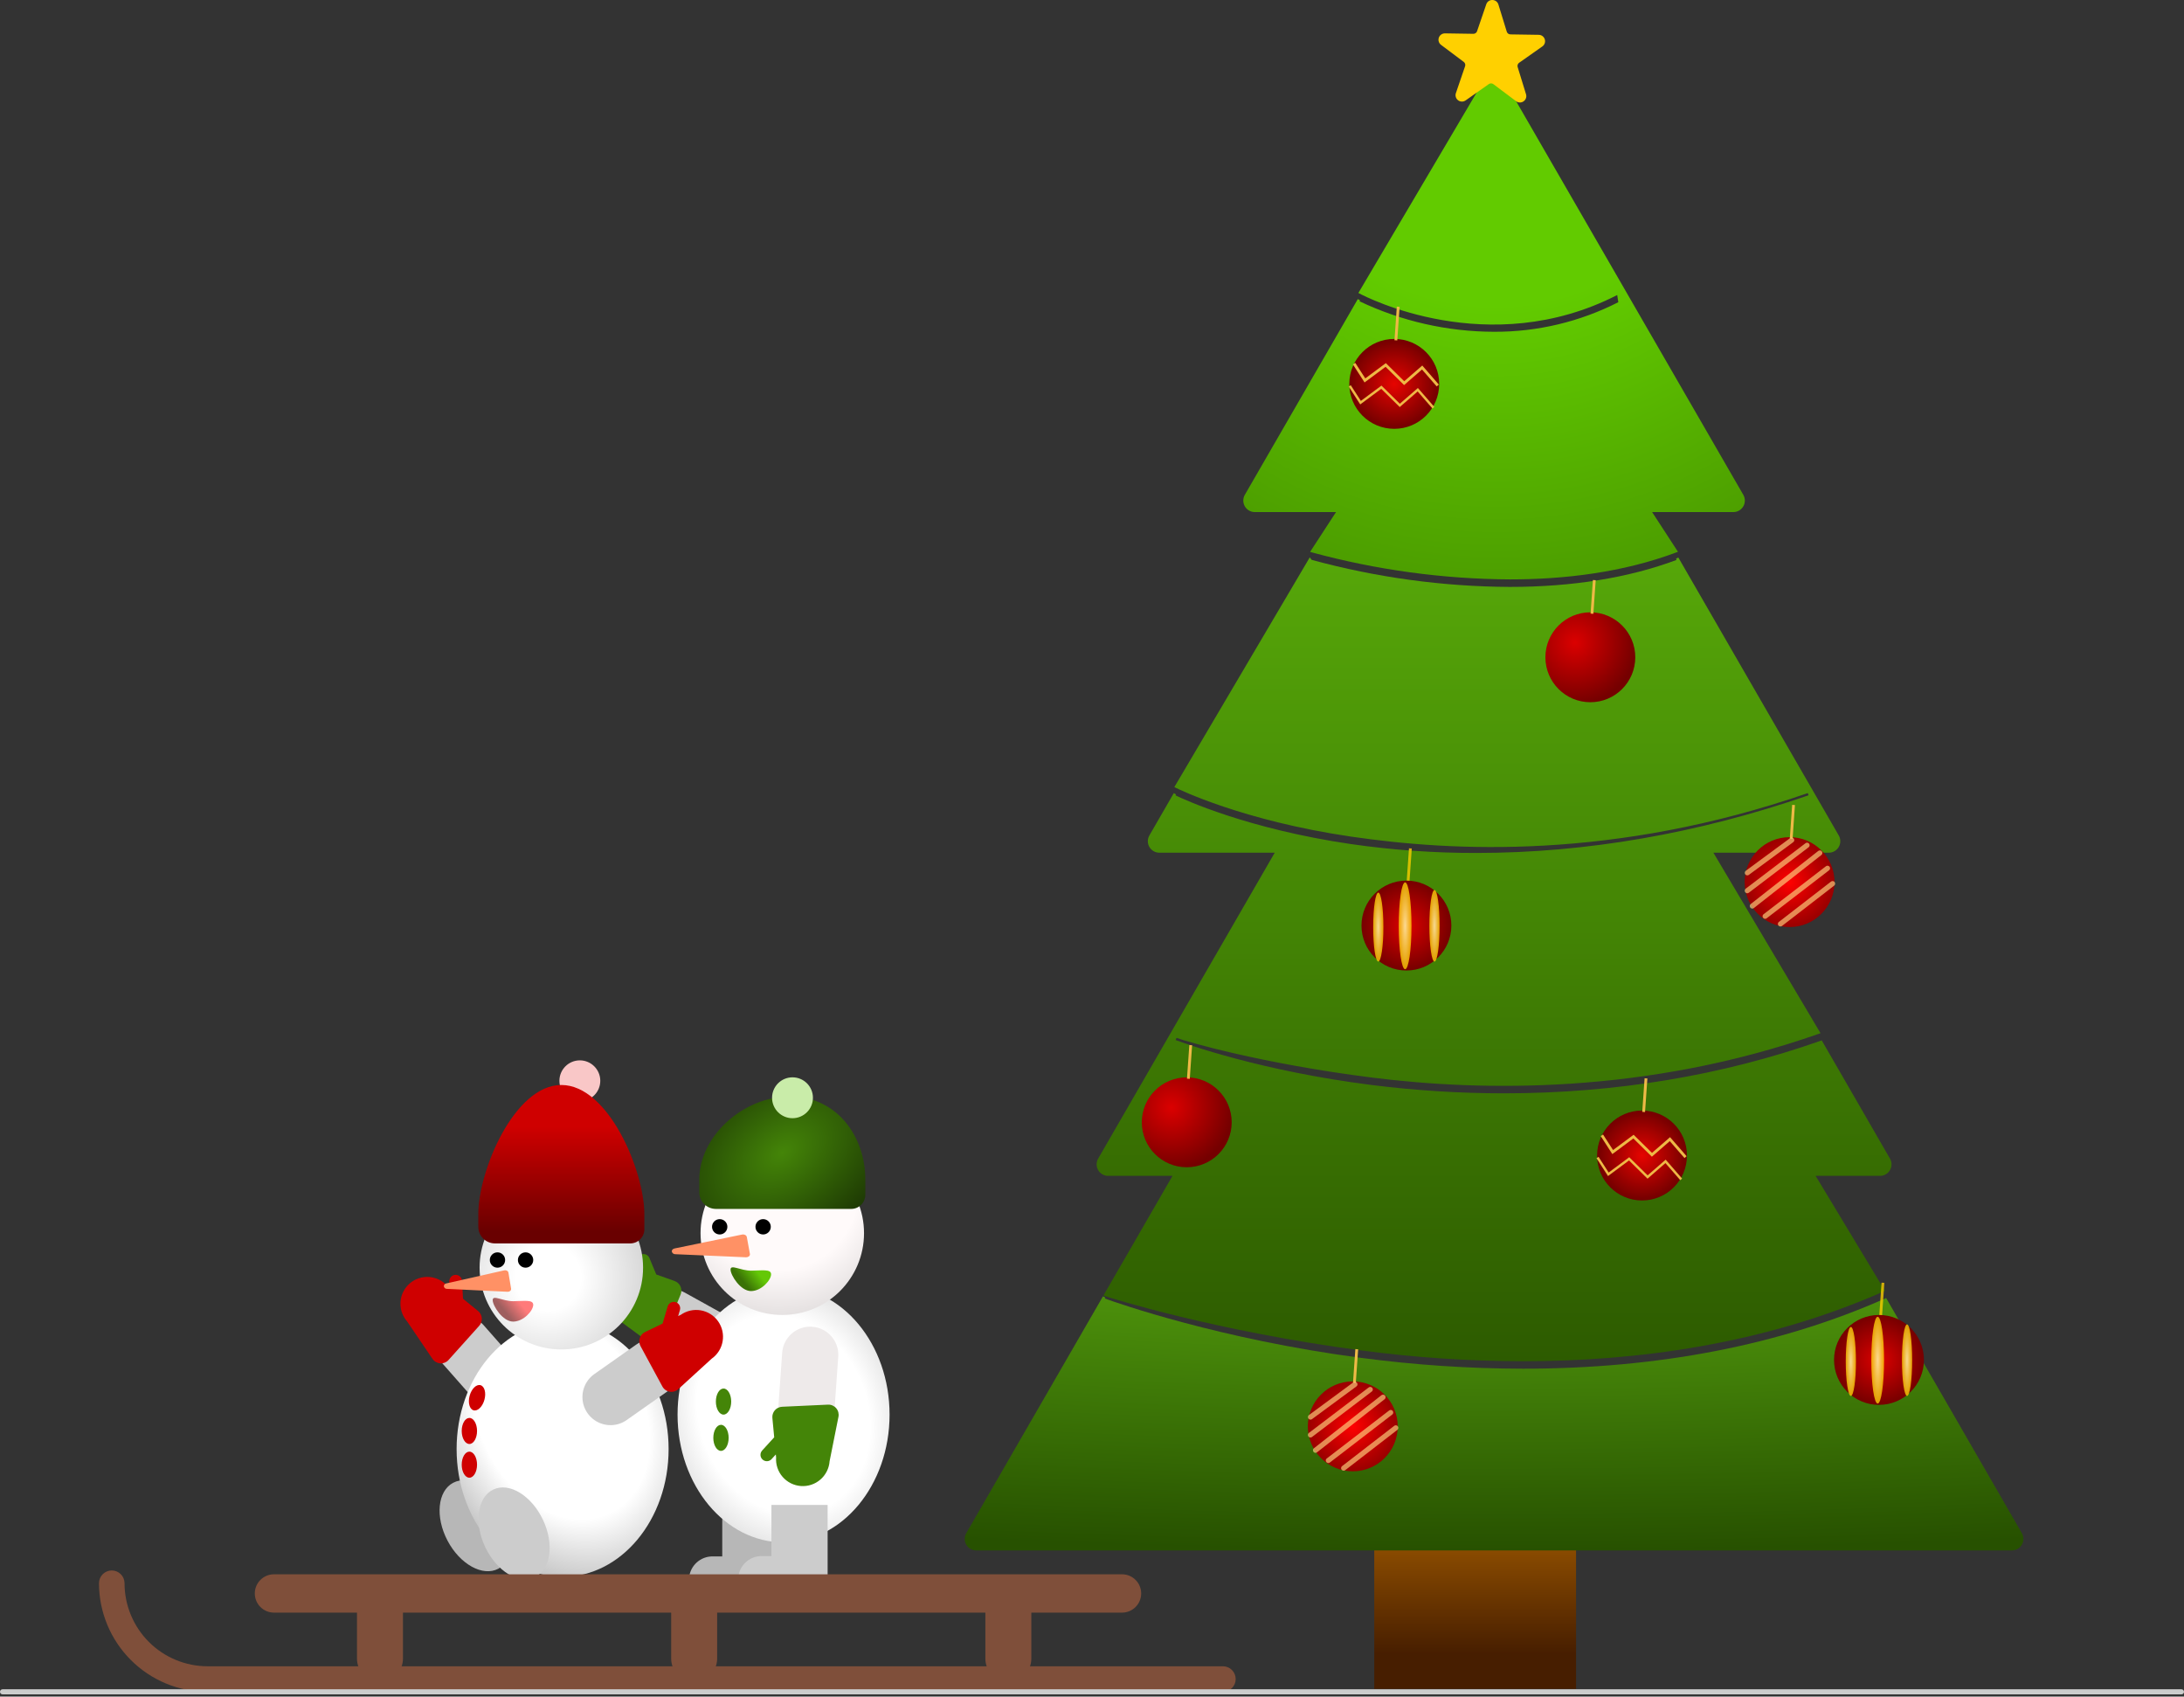 <svg width="855" height="664" viewBox="0 0 855 664" fill="none" xmlns="http://www.w3.org/2000/svg">
<rect x="0" y="0" width="855" height="664" fill="#333333" stroke="none"/>
<g id="undraw_snow_fun_re_plbr 1" clip-path="url(#clip0_1_3)">
<path id="Vector" d="M295.252 627.139H278.752C277.521 627.137 276.304 626.884 275.174 626.394C274.045 625.905 273.027 625.19 272.184 624.293C271.337 623.395 270.686 622.332 270.27 621.17C269.855 620.008 269.685 618.772 269.771 617.541C269.966 615.227 271.031 613.073 272.752 611.513C274.473 609.954 276.721 609.105 279.043 609.139H282.752V589.139H304.752V617.639C304.749 620.158 303.747 622.573 301.966 624.354C300.185 626.134 297.771 627.136 295.252 627.139Z" fill="#B7B7B7"/>
<g id="snowman2-left-arm">
<path id="Vector_2" d="M274.91 534.833L257.419 525.135C254.87 523.719 252.988 521.349 252.186 518.546C251.384 515.743 251.727 512.736 253.141 510.186C254.555 507.636 256.923 505.751 259.725 504.947C262.528 504.142 265.535 504.483 268.086 505.894L285.578 515.592C287.481 516.647 289.028 518.243 290.024 520.177C291.02 522.111 291.42 524.297 291.173 526.459C290.926 528.62 290.045 530.66 288.639 532.321C287.233 533.981 285.366 535.187 283.275 535.787C282.659 535.964 282.029 536.087 281.392 536.155C279.147 536.395 276.882 535.933 274.91 534.833Z" fill="#CCCCCC"/>
<path id="Vector_3" d="M235.204 500.24C235.873 499.034 236.772 497.971 237.852 497.113C238.931 496.255 240.169 495.618 241.494 495.238C242.82 494.858 244.207 494.743 245.577 494.899C246.947 495.055 248.273 495.48 249.479 496.148L250.558 496.532L249.613 494.264C249.487 493.961 249.421 493.636 249.421 493.308C249.42 492.98 249.484 492.654 249.609 492.351C249.734 492.047 249.917 491.771 250.149 491.539C250.381 491.306 250.656 491.121 250.959 490.995C251.262 490.869 251.587 490.803 251.915 490.803C252.243 490.802 252.569 490.866 252.872 490.991C253.176 491.116 253.452 491.3 253.684 491.531C253.917 491.763 254.102 492.038 254.228 492.341L256.918 498.796L264.091 501.349C264.601 501.531 265.069 501.814 265.466 502.182C265.864 502.55 266.182 502.994 266.403 503.489C266.623 503.983 266.741 504.517 266.749 505.058C266.757 505.6 266.655 506.137 266.45 506.638L259.616 523.273C259.386 523.835 259.03 524.336 258.576 524.74C258.123 525.144 257.583 525.439 256.998 525.604C256.414 525.768 255.799 525.797 255.202 525.689C254.604 525.58 254.039 525.337 253.55 524.977L239.295 514.514C236.86 513.164 235.061 510.901 234.294 508.224C233.526 505.547 233.854 502.675 235.204 500.24Z" fill="#448508"/>
</g>
<path id="Vector_4" d="M306.752 603.639C329.672 603.639 348.252 581.253 348.252 553.639C348.252 526.025 329.672 503.639 306.752 503.639C283.832 503.639 265.252 526.025 265.252 553.639C265.252 581.253 283.832 603.639 306.752 603.639Z" fill="url(#paint0_radial_1_3)"/>
<path id="Vector_5" d="M283.252 553.639C284.909 553.639 286.252 551.356 286.252 548.539C286.252 545.723 284.909 543.439 283.252 543.439C281.595 543.439 280.252 545.723 280.252 548.539C280.252 551.356 281.595 553.639 283.252 553.639Z" fill="#448508"/>
<path id="Vector_6" d="M282.252 567.839C283.909 567.839 285.252 565.556 285.252 562.739C285.252 559.922 283.909 557.639 282.252 557.639C280.595 557.639 279.252 559.922 279.252 562.739C279.252 565.556 280.595 567.839 282.252 567.839Z" fill="#448508"/>
<path id="Vector_7" d="M298.002 627H314.502C317.021 626.997 319.436 625.995 321.217 624.214C322.998 622.433 324 620.019 324.002 617.5V589H302.002V609H298.294C295.972 608.966 293.723 609.815 292.002 611.374C290.281 612.934 289.216 615.088 289.022 617.402C288.936 618.633 289.106 619.869 289.521 621.031C289.936 622.193 290.588 623.256 291.435 624.154C292.278 625.051 293.295 625.766 294.425 626.255C295.554 626.744 296.772 626.998 298.002 627Z" fill="#CCCCCC"/>
<g id="snowman1-left-arm">
<path id="Vector_8" d="M186.132 548.276L172.904 533.276C170.974 531.088 169.992 528.223 170.175 525.311C170.358 522.399 171.69 519.679 173.878 517.75C176.066 515.82 178.931 514.838 181.842 515.021C184.754 515.204 187.474 516.536 189.404 518.724L202.632 533.724C204.071 535.356 204.994 537.377 205.284 539.534C205.574 541.69 205.218 543.884 204.261 545.837C203.304 547.791 201.79 549.418 199.909 550.511C198.027 551.604 195.864 552.114 193.693 551.978C193.054 551.939 192.419 551.844 191.796 551.694C189.6 551.168 187.621 549.973 186.132 548.276Z" fill="#CCCCCC"/>
<path id="Vector_9" d="M160.319 502.375C161.353 501.463 162.557 500.763 163.861 500.316C165.166 499.87 166.546 499.684 167.922 499.77C169.298 499.857 170.644 500.213 171.882 500.82C173.12 501.426 174.227 502.271 175.139 503.305L176.027 504.029L175.897 501.574C175.88 501.247 175.927 500.919 176.037 500.609C176.146 500.3 176.315 500.015 176.535 499.771C176.754 499.527 177.02 499.328 177.316 499.187C177.612 499.045 177.933 498.963 178.261 498.946C178.589 498.929 178.917 498.976 179.226 499.085C179.536 499.195 179.821 499.364 180.065 499.583C180.309 499.803 180.508 500.068 180.649 500.365C180.791 500.661 180.872 500.982 180.89 501.31L181.26 508.293L187.163 513.103C187.582 513.445 187.928 513.869 188.179 514.349C188.43 514.828 188.582 515.354 188.624 515.894C188.666 516.433 188.598 516.976 188.424 517.489C188.25 518.001 187.974 518.473 187.612 518.876L175.598 532.258C175.192 532.71 174.689 533.064 174.126 533.292C173.563 533.521 172.956 533.618 172.35 533.577C171.744 533.536 171.156 533.357 170.629 533.054C170.102 532.752 169.652 532.333 169.311 531.831L159.389 517.195C157.547 515.106 156.61 512.371 156.785 509.592C156.959 506.813 158.231 504.217 160.319 502.375Z" fill="#CF0000"/>
</g>
<path id="Vector_10" d="M195.092 613.957C201.203 610.745 202.199 600.612 197.316 591.323C192.434 582.035 183.522 577.109 177.412 580.321C171.301 583.533 170.305 593.667 175.187 602.955C180.07 612.244 188.982 617.169 195.092 613.957Z" fill="#B7B7B7"/>
<path id="Vector_11" d="M220.252 617.139C243.172 617.139 261.752 594.753 261.752 567.139C261.752 539.525 243.172 517.139 220.252 517.139C197.332 517.139 178.752 539.525 178.752 567.139C178.752 594.753 197.332 617.139 220.252 617.139Z" fill="url(#paint1_radial_1_3)"/>
<path id="Vector_12" d="M209.382 617.312C215.622 614.358 217.04 604.275 212.55 594.791C208.06 585.306 199.362 580.012 193.122 582.966C186.882 585.92 185.464 596.003 189.954 605.488C194.444 614.972 203.142 620.266 209.382 617.312Z" fill="#CCCCCC"/>
<path id="Vector_13" d="M183.752 565.139C185.409 565.139 186.752 562.856 186.752 560.039C186.752 557.223 185.409 554.939 183.752 554.939C182.095 554.939 180.752 557.223 180.752 560.039C180.752 562.856 182.095 565.139 183.752 565.139Z" fill="#CF0000"/>
<path id="Vector_14" d="M189.645 547.831C190.389 545.115 189.697 542.558 188.099 542.12C186.501 541.683 184.602 543.53 183.858 546.247C183.115 548.964 183.807 551.521 185.405 551.958C187.003 552.396 188.902 550.548 189.645 547.831Z" fill="#CF0000"/>
<path id="Vector_15" d="M183.752 578.339C185.409 578.339 186.752 576.056 186.752 573.239C186.752 570.422 185.409 568.139 183.752 568.139C182.095 568.139 180.752 570.422 180.752 573.239C180.752 576.056 182.095 578.339 183.752 578.339Z" fill="#CF0000"/>
<g id="snowman2-head">
<path id="Vector_16" d="M306.252 514.639C323.925 514.639 338.252 500.312 338.252 482.639C338.252 464.966 323.925 450.639 306.252 450.639C288.579 450.639 274.252 464.966 274.252 482.639C274.252 500.312 288.579 514.639 306.252 514.639Z" fill="url(#paint2_radial_1_3)"/>
<path id="Vector_17" d="M333.252 473.139H280.252C278.529 473.137 276.877 472.452 275.658 471.233C274.439 470.015 273.754 468.362 273.752 466.639V461.639C273.752 444.796 290.803 429.139 309.252 429.139C327.701 429.139 338.752 444.796 338.752 461.639V467.639C338.75 469.097 338.17 470.495 337.139 471.526C336.108 472.558 334.71 473.138 333.252 473.139Z" fill="url(#paint3_diamond_1_3)"/>
<path id="Vector_18" d="M310.252 437.639C314.67 437.639 318.252 434.057 318.252 429.639C318.252 425.221 314.67 421.639 310.252 421.639C305.834 421.639 302.252 425.221 302.252 429.639C302.252 434.057 305.834 437.639 310.252 437.639Z" fill="#C9ECA9"/>
<path id="Vector_19" d="M298.752 483.139C300.409 483.139 301.752 481.796 301.752 480.139C301.752 478.482 300.409 477.139 298.752 477.139C297.095 477.139 295.752 478.482 295.752 480.139C295.752 481.796 297.095 483.139 298.752 483.139Z" fill="black"/>
<path id="Vector_20" d="M281.752 483.139C283.409 483.139 284.752 481.796 284.752 480.139C284.752 478.482 283.409 477.139 281.752 477.139C280.095 477.139 278.752 478.482 278.752 480.139C278.752 481.796 280.095 483.139 281.752 483.139Z" fill="black"/>
<path id="snowman2-norse" d="M292.094 492.072C292.065 492.072 292.037 492.071 292.008 492.07L264.414 490.863C264.096 490.883 263.782 490.791 263.525 490.603C263.268 490.416 263.085 490.144 263.007 489.835C262.93 489.262 263.383 488.758 264.11 488.609L290.493 483.178C290.905 483.093 291.333 483.146 291.71 483.33C291.874 483.403 292.019 483.513 292.133 483.652C292.247 483.791 292.328 483.954 292.368 484.129L293.579 490.765C293.606 490.941 293.585 491.121 293.517 491.286C293.45 491.451 293.339 491.595 293.197 491.701C292.883 491.948 292.493 492.079 292.094 492.072Z" fill="#FF9165"/>
<path id="Vector_21" d="M294.012 497.308C289.877 497.308 286 494.676 286 496.88C286 499.084 289.877 505.291 294.012 505.291C298.147 505.291 301.874 500.938 301.874 498.733C301.874 496.529 298.147 497.308 294.012 497.308Z" fill="url(#paint4_linear_1_3)"/>
</g>
<g id="snowman1-head">
<path id="Vector_22" d="M219.752 528.139C237.425 528.139 251.752 513.812 251.752 496.139C251.752 478.466 237.425 464.139 219.752 464.139C202.079 464.139 187.752 478.466 187.752 496.139C187.752 513.812 202.079 528.139 219.752 528.139Z" fill="url(#paint5_radial_1_3)"/>
<path id="Vector_23" d="M227 431C231.418 431 235 427.418 235 423C235 418.582 231.418 415 227 415C222.582 415 219 418.582 219 423C219 427.418 222.582 431 227 431Z" fill="#F9C7C7"/>
<path id="Vector_24" d="M246.752 486.639H193.752C192.029 486.637 190.377 485.952 189.158 484.733C187.939 483.515 187.254 481.862 187.252 480.139V475.139C187.252 458.296 201.303 424.639 219.752 424.639C238.201 424.639 252.252 458.296 252.252 475.139V481.139C252.25 482.597 251.67 483.995 250.639 485.026C249.608 486.058 248.21 486.638 246.752 486.639Z" fill="url(#paint6_linear_1_3)"/>
<path id="Vector_25" d="M205.752 496.139C207.409 496.139 208.752 494.796 208.752 493.139C208.752 491.482 207.409 490.139 205.752 490.139C204.095 490.139 202.752 491.482 202.752 493.139C202.752 494.796 204.095 496.139 205.752 496.139Z" fill="black"/>
<path id="Vector_26" d="M194.752 496.139C196.409 496.139 197.752 494.796 197.752 493.139C197.752 491.482 196.409 490.139 194.752 490.139C193.095 490.139 191.752 491.482 191.752 493.139C191.752 494.796 193.095 496.139 194.752 496.139Z" fill="black"/>
<path id="Vector_27" d="M200.89 509.257C196.755 509.257 192.878 506.625 192.878 508.829C192.878 511.034 196.755 517.24 200.89 517.24C205.025 517.24 208.752 512.887 208.752 510.682C208.752 508.478 205.025 509.257 200.89 509.257Z" fill="url(#paint7_linear_1_3)"/>
<path id="snowman1-norse" d="M198.802 505.571C198.778 505.571 198.753 505.571 198.728 505.57L174.97 504.43C174.686 504.439 174.408 504.346 174.186 504.169C173.964 503.991 173.813 503.74 173.759 503.46C173.74 503.183 173.828 502.908 174.004 502.693C174.181 502.478 174.432 502.338 174.708 502.302L197.424 497.176C197.779 497.095 198.152 497.146 198.472 497.319C198.617 497.394 198.744 497.5 198.842 497.631C198.94 497.762 199.007 497.913 199.038 498.073L200.081 504.338C200.105 504.501 200.088 504.668 200.031 504.822C199.973 504.977 199.877 505.115 199.752 505.222C199.489 505.452 199.151 505.576 198.802 505.571Z" fill="#FF9165"/>
</g>
<g id="snowman1-right-arm">
<path id="Vector_28" d="M239.035 557.769C238.395 557.769 237.755 557.713 237.124 557.603C234.981 557.229 232.996 556.229 231.422 554.728C229.847 553.226 228.753 551.292 228.277 549.169C227.802 547.046 227.967 544.829 228.752 542.8C229.536 540.771 230.904 539.019 232.684 537.768L249.044 526.263C251.43 524.585 254.385 523.923 257.26 524.424C260.134 524.925 262.691 526.547 264.37 528.933C266.048 531.32 266.709 534.275 266.208 537.149C265.708 540.023 264.086 542.581 261.699 544.259L245.34 555.764C243.496 557.068 241.294 557.768 239.035 557.769Z" fill="#CCCCCC"/>
<path id="Vector_29" d="M281.137 517.141C280.344 516.013 279.336 515.052 278.172 514.314C277.008 513.575 275.709 513.073 274.351 512.837C272.992 512.6 271.6 512.633 270.255 512.934C268.909 513.236 267.636 513.799 266.508 514.592L265.476 515.089L266.174 512.733C266.268 512.418 266.299 512.088 266.265 511.761C266.232 511.434 266.134 511.117 265.977 510.828C265.821 510.539 265.609 510.283 265.353 510.076C265.098 509.869 264.804 509.715 264.489 509.621C264.174 509.528 263.844 509.497 263.517 509.532C263.19 509.566 262.873 509.665 262.584 509.822C262.296 509.979 262.041 510.192 261.834 510.447C261.628 510.703 261.474 510.997 261.381 511.312L259.394 518.017L252.533 521.32C252.045 521.554 251.61 521.886 251.254 522.294C250.898 522.702 250.628 523.177 250.462 523.693C250.295 524.208 250.235 524.751 250.285 525.29C250.334 525.829 250.493 526.353 250.75 526.829L259.316 542.642C259.605 543.176 260.012 543.637 260.506 543.99C261 544.344 261.568 544.58 262.167 544.681C262.766 544.782 263.38 544.745 263.963 544.574C264.545 544.402 265.081 544.1 265.53 543.691L278.589 531.77C280.867 530.168 282.415 527.726 282.893 524.983C283.371 522.24 282.739 519.419 281.137 517.141Z" fill="#CF0000"/>
</g>
<g id="snowman2-right-arm">
<path id="Vector_30" d="M328.154 530.997L326.75 550.948C326.545 553.858 325.193 556.568 322.99 558.481C320.787 560.394 317.915 561.354 315.005 561.149C313.564 561.048 312.157 560.664 310.864 560.018C309.572 559.373 308.419 558.48 307.472 557.389C305.559 555.187 304.599 552.314 304.804 549.404L306.208 529.453C306.36 527.283 307.153 525.207 308.486 523.487C309.819 521.768 311.631 520.482 313.695 519.792C315.758 519.103 317.98 519.041 320.079 519.614C322.178 520.187 324.059 521.37 325.486 523.013C325.906 523.496 326.284 524.015 326.615 524.564C327.781 526.498 328.318 528.745 328.154 530.997Z" fill="#EEEAEA"/>
<path id="Vector_31" d="M313.565 581.598C312.19 581.501 310.847 581.134 309.613 580.518C308.38 579.902 307.279 579.05 306.375 578.008C305.471 576.967 304.781 575.759 304.344 574.451C303.907 573.143 303.732 571.762 303.828 570.386L303.721 569.246L302.064 571.06C301.843 571.304 301.576 571.501 301.278 571.641C300.981 571.781 300.659 571.861 300.33 571.876C300.002 571.892 299.674 571.842 299.364 571.73C299.055 571.619 298.771 571.447 298.528 571.225C298.285 571.004 298.089 570.736 297.949 570.438C297.81 570.141 297.731 569.818 297.716 569.49C297.702 569.161 297.752 568.833 297.865 568.524C297.977 568.215 298.15 567.932 298.372 567.689L303.087 562.525L302.372 554.944C302.321 554.405 302.381 553.862 302.546 553.346C302.712 552.831 302.98 552.354 303.335 551.946C303.69 551.537 304.124 551.204 304.612 550.969C305.099 550.733 305.629 550.598 306.17 550.573L324.134 549.742C324.741 549.714 325.346 549.824 325.904 550.065C326.462 550.306 326.957 550.67 327.353 551.131C327.749 551.591 328.034 552.136 328.188 552.724C328.342 553.311 328.361 553.926 328.242 554.521L324.777 571.861C324.581 574.639 323.29 577.225 321.188 579.051C319.085 580.877 316.343 581.793 313.565 581.598Z" fill="#448508"/>
</g>
<g id="Christmas tree ">
<rect id="Rectangle 1" x="538" y="600" width="79" height="61" fill="url(#paint8_linear_1_3)"/>
<path id="Vector_32" d="M382.172 606.799H541.285L613.188 606.799H787.631C788.421 606.799 789.197 606.591 789.881 606.196C790.565 605.801 791.133 605.233 791.528 604.549C791.923 603.865 792.131 603.089 792.131 602.299C792.131 601.509 791.923 600.733 791.529 600.049L738.396 508.022L737.985 508.204C696.86 526.435 649.156 535.679 596.199 535.679C574.961 535.638 553.749 534.215 532.696 531.418C477.608 524.151 437.296 509.938 432.531 508.21L432.69 507.786L431.789 507.36L378.275 600.049C377.88 600.733 377.672 601.509 377.672 602.299C377.672 603.089 377.88 603.865 378.275 604.549C378.67 605.233 379.238 605.801 379.922 606.196C380.606 606.591 381.382 606.799 382.172 606.799Z" fill="url(#paint9_radial_1_3)"/>
<path id="Vector_33" d="M591.119 226.761C564.893 226.616 538.798 223.056 513.491 216.171L512.882 215.992L523.03 200.415H491.225C490.435 200.415 489.659 200.207 488.975 199.812C488.291 199.417 487.723 198.849 487.328 198.165C486.933 197.481 486.725 196.705 486.725 195.915C486.725 195.125 486.932 194.349 487.327 193.665L531.562 117.049L532.434 117.538L532.226 117.92C548.704 125.743 566.711 129.818 584.952 129.851C601.836 129.912 618.49 125.945 633.533 118.279L633.112 115.466C582.773 141.27 534.291 115.99 532.245 114.897L531.79 114.654L584.901 24.661L682.477 193.665C682.872 194.349 683.08 195.125 683.08 195.915C683.079 196.705 682.872 197.481 682.477 198.165C682.082 198.849 681.514 199.417 680.83 199.812C680.145 200.207 679.369 200.415 678.58 200.415H646.774L656.901 215.958L656.349 216.165C635.209 224.111 612.287 226.761 591.119 226.761Z" fill="url(#paint10_radial_1_3)"/>
<path id="Vector_34" d="M596.176 532.762C575.002 532.726 553.853 531.308 532.863 528.517C475.914 521.009 434.281 507.877 432.536 507.237L431.978 507.032L459.016 460.202H433.809C433.019 460.202 432.243 459.994 431.559 459.599C430.875 459.204 430.307 458.636 429.912 457.952C429.517 457.268 429.309 456.492 429.309 455.702C429.309 454.912 429.517 454.136 429.912 453.452L499.034 333.727H453.857C453.067 333.727 452.291 333.519 451.607 333.124C450.923 332.729 450.355 332.161 449.96 331.477C449.565 330.793 449.357 330.017 449.357 329.227C449.357 328.437 449.565 327.661 449.96 326.977L459.52 310.419L460.398 310.896L460.197 311.292C463.777 313.017 488.553 324.432 528.697 330.322C545.003 332.682 561.458 333.853 577.934 333.827C620.916 333.827 664.682 326.235 708.03 311.259L707.73 310.394C631.768 336.635 568.583 333.237 528.923 327.428C486.425 321.206 461.263 308.804 460.212 308.279L459.738 308.042L512.752 218.139L513.488 219.114C538.769 226.01 564.842 229.571 591.046 229.706C615.589 229.706 637.553 226.154 656.337 219.148L656.14 218.625L657.041 218.199L719.844 326.977C720.239 327.661 720.447 328.437 720.447 329.227C720.447 330.017 720.239 330.793 719.844 331.477C719.449 332.161 718.881 332.729 718.196 333.124C717.512 333.519 716.736 333.727 715.946 333.727H670.768L712.708 404.367L712.139 404.567C644.256 428.429 579.6 427.087 537.313 421.759C494.079 416.309 464.607 407.698 460.59 406.198L460.256 407.052C464.272 408.554 493.753 419.185 537.137 424.66C554.246 426.811 571.473 427.893 588.717 427.9C632.325 427.9 674.068 420.975 712.785 407.317L713.177 407.179L739.893 453.452C740.288 454.136 740.496 454.912 740.496 455.702C740.496 456.492 740.288 457.268 739.893 457.952C739.498 458.636 738.93 459.204 738.246 459.599C737.561 459.994 736.785 460.202 735.996 460.202H710.787L737.935 505.221L737.426 505.446C690.295 526.296 640.19 532.762 596.176 532.762Z" fill="url(#paint11_linear_1_3)"/>
</g>
<g id="Star">
<path id="Star_2" d="M595.02 40.114C594.478 40.112 593.951 39.933 593.52 39.605L584.623 32.928C584.37 32.738 584.062 32.633 583.746 32.628C583.429 32.623 583.118 32.719 582.86 32.901L573.76 39.3C573.328 39.603 572.811 39.763 572.284 39.754C571.756 39.746 571.244 39.571 570.822 39.254C570.4 38.938 570.089 38.495 569.933 37.991C569.778 37.486 569.786 36.946 569.957 36.446L573.557 25.921C573.66 25.621 573.666 25.296 573.572 24.993C573.479 24.69 573.292 24.425 573.038 24.235L564.141 17.559C563.719 17.242 563.407 16.799 563.252 16.295C563.097 15.79 563.105 15.249 563.276 14.75C563.447 14.25 563.771 13.818 564.203 13.514C564.635 13.21 565.152 13.051 565.68 13.059L576.802 13.231C577.119 13.237 577.43 13.141 577.689 12.959C577.948 12.777 578.143 12.517 578.245 12.217L581.845 1.692C582.006 1.186 582.328 0.747 582.762 0.441C583.196 0.136 583.719 -0.019 584.249 0.001C584.778 0.003 585.293 0.176 585.716 0.494C586.14 0.812 586.45 1.258 586.6 1.765L589.874 12.397C589.966 12.7 590.153 12.965 590.406 13.156C590.66 13.346 590.967 13.45 591.284 13.455L602.406 13.627C602.934 13.635 603.446 13.81 603.868 14.127C604.291 14.444 604.602 14.886 604.757 15.391C604.913 15.895 604.904 16.436 604.733 16.936C604.562 17.435 604.238 17.868 603.806 18.172L594.707 24.57C594.447 24.751 594.252 25.011 594.15 25.311C594.047 25.611 594.042 25.935 594.136 26.238L597.41 36.87C597.571 37.374 597.566 37.917 597.394 38.418C597.223 38.919 596.895 39.351 596.458 39.651C596.038 39.95 595.535 40.112 595.02 40.114Z" fill="#FFD000"/>
</g>
<g id="Sled">
<path id="Vector_35" d="M478.752 662.139H81.252C69.984 662.126 59.182 657.645 51.214 649.677C43.246 641.71 38.765 630.907 38.752 619.639C38.752 618.313 39.279 617.041 40.217 616.104C41.154 615.166 42.426 614.639 43.752 614.639C45.078 614.639 46.35 615.166 47.288 616.104C48.225 617.041 48.752 618.313 48.752 619.639C48.762 628.256 52.189 636.517 58.282 642.609C64.375 648.702 72.635 652.129 81.252 652.139H478.752C480.078 652.139 481.35 652.666 482.288 653.604C483.225 654.541 483.752 655.813 483.752 657.139C483.752 658.465 483.225 659.737 482.288 660.675C481.35 661.612 480.078 662.139 478.752 662.139Z" fill="#7F4F3A"/>
<path id="Vector_36" d="M439.252 616.139H107.252C105.263 616.139 103.355 616.929 101.949 618.336C100.542 619.742 99.752 621.65 99.752 623.639C99.752 625.628 100.542 627.536 101.949 628.943C103.355 630.349 105.263 631.139 107.252 631.139H139.752V649.139C139.752 651.526 140.7 653.815 142.388 655.503C144.076 657.191 146.365 658.139 148.752 658.139C151.139 658.139 153.428 657.191 155.116 655.503C156.804 653.815 157.752 651.526 157.752 649.139V631.139H262.752V649.139C262.752 651.526 263.7 653.815 265.388 655.503C267.076 657.191 269.365 658.139 271.752 658.139C274.139 658.139 276.428 657.191 278.116 655.503C279.804 653.815 280.752 651.526 280.752 649.139V631.139H385.752V649.139C385.752 651.526 386.7 653.815 388.388 655.503C390.076 657.191 392.365 658.139 394.752 658.139C397.139 658.139 399.428 657.191 401.116 655.503C402.804 653.815 403.752 651.526 403.752 649.139V631.139H439.252C441.241 631.139 443.149 630.349 444.555 628.943C445.962 627.536 446.752 625.628 446.752 623.639C446.752 621.65 445.962 619.742 444.555 618.336C443.149 616.929 441.241 616.139 439.252 616.139Z" fill="#7F4F3A"/>
</g>
<path id="Ground" d="M854 663.139H1C0.735 663.139 0.48 663.034 0.293 662.846C0.105 662.659 0 662.404 0 662.139C0 661.874 0.105 661.62 0.293 661.432C0.48 661.245 0.735 661.139 1 661.139H854C854.265 661.139 854.52 661.245 854.707 661.432C854.895 661.62 855 661.874 855 662.139C855 662.404 854.895 662.659 854.707 662.846C854.52 663.034 854.265 663.139 854 663.139Z" fill="#CCCCCC"/>
<g id="ornament8">
<path id="Vector_37" d="M736.596 502L735.679 515.163L736.776 515.239L737.693 502.077L736.596 502Z" fill="#FFD000" fill-opacity="0.77"/>
<path id="Vector_38" d="M735.593 549.832C745.309 549.832 753.185 541.955 753.185 532.239C753.185 522.523 745.309 514.646 735.593 514.646C725.876 514.646 718 522.523 718 532.239C718 541.955 725.876 549.832 735.593 549.832Z" fill="url(#paint12_radial_1_3)"/>
<ellipse id="Ellipse 1" cx="724.58" cy="532.835" rx="2" ry="13.5" fill="url(#paint13_diamond_1_3)"/>
<ellipse id="Ellipse 2" cx="735.08" cy="532.335" rx="2.5" ry="17" fill="url(#paint14_diamond_1_3)"/>
<ellipse id="Ellipse 3" cx="746.58" cy="532.335" rx="2" ry="14" fill="url(#paint15_diamond_1_3)"/>
</g>
<g id="ornament7">
<path id="Vector_39" d="M529.593 575.833C539.309 575.833 547.185 567.957 547.185 558.241C547.185 548.524 539.309 540.648 529.593 540.648C519.876 540.648 512 548.524 512 558.241C512 567.957 519.876 575.833 529.593 575.833Z" fill="url(#paint16_radial_1_3)"/>
<path id="Vector_40" d="M530.597 528L529.68 541.163L530.777 541.239L531.694 528.077L530.597 528Z" fill="#EEB946"/>
<line id="Line 1" x1="513.025" y1="561.601" x2="536.433" y2="543.811" stroke="#FFD781" stroke-opacity="0.65" stroke-width="2" stroke-linecap="round"/>
<line id="Line 2" x1="515.003" y1="567.598" x2="541.43" y2="546.834" stroke="#FFD781" stroke-opacity="0.65" stroke-width="2" stroke-linecap="round"/>
<line id="Line 3" x1="520.017" y1="571.6" x2="544.432" y2="552.82" stroke="#FFD781" stroke-opacity="0.65" stroke-width="2" stroke-linecap="round"/>
<line id="Line 4" x1="526.014" y1="574.6" x2="546.431" y2="558.823" stroke="#FFD781" stroke-opacity="0.65" stroke-width="2" stroke-linecap="round"/>
<line id="Line 5" x1="513.046" y1="554.604" x2="530.436" y2="541.791" stroke="#FFD781" stroke-opacity="0.65" stroke-width="2" stroke-linecap="round"/>
</g>
<g id="ornament6">
<path id="Vector_41" d="M642.825 469.833C652.542 469.833 660.418 461.957 660.418 452.241C660.418 442.524 652.542 434.648 642.825 434.648C633.109 434.648 625.233 442.524 625.233 452.241C625.233 461.957 633.109 469.833 642.825 469.833Z" fill="url(#paint17_radial_1_3)"/>
<path id="Vector_42" d="M631.203 451.681L626.648 444.623L627.572 444.027L631.49 450.097L639.534 444.121L646.726 451.21L653.797 445.06L660.28 452.515L659.451 453.236L653.689 446.611L646.68 452.707L639.433 445.564L631.203 451.681Z" fill="#EEB946"/>
<path id="Vector_43" d="M657.796 461.889L651.988 455.211L644.974 461.309L637.732 454.171L629.514 460.277L625 453.283L625.805 452.763L629.763 458.897L637.819 452.911L645.016 460.005L652.082 453.859L658.519 461.26L657.796 461.889Z" fill="#EEB946"/>
<path id="Vector_44" d="M643.83 422L642.913 435.163L644.01 435.239L644.927 422.077L643.83 422Z" fill="#EEB946"/>
</g>
<g id="ornament5">
<path id="Vector_45" d="M464.593 456.833C474.309 456.833 482.185 448.957 482.185 439.24C482.185 429.524 474.309 421.648 464.593 421.648C454.876 421.648 447 429.524 447 439.24C447 448.957 454.876 456.833 464.593 456.833Z" fill="url(#paint18_radial_1_3)"/>
<path id="Vector_46" d="M465.597 409L464.68 422.163L465.777 422.239L466.694 409.077L465.597 409Z" fill="#EEB946"/>
</g>
<g id="ornament4">
<path id="Vector_47" d="M700.593 362.833C710.309 362.833 718.185 354.957 718.185 345.241C718.185 335.524 710.309 327.648 700.593 327.648C690.876 327.648 683 335.524 683 345.241C683 354.957 690.876 362.833 700.593 362.833Z" fill="url(#paint19_radial_1_3)"/>
<path id="Vector_48" d="M701.597 315L700.68 328.163L701.777 328.239L702.694 315.077L701.597 315Z" fill="#EEB946"/>
<line id="Line 1_2" x1="684.025" y1="348.601" x2="707.433" y2="330.811" stroke="#FFD781" stroke-opacity="0.65" stroke-width="2" stroke-linecap="round"/>
<line id="Line 2_2" x1="686.003" y1="354.598" x2="712.43" y2="333.834" stroke="#FFD781" stroke-opacity="0.65" stroke-width="2" stroke-linecap="round"/>
<line id="Line 3_2" x1="691.017" y1="358.6" x2="715.432" y2="339.82" stroke="#FFD781" stroke-opacity="0.65" stroke-width="2" stroke-linecap="round"/>
<line id="Line 4_2" x1="697.014" y1="361.6" x2="717.431" y2="345.823" stroke="#FFD781" stroke-opacity="0.65" stroke-width="2" stroke-linecap="round"/>
<line id="Line 5_2" x1="684.046" y1="341.604" x2="701.436" y2="328.791" stroke="#FFD781" stroke-opacity="0.65" stroke-width="2" stroke-linecap="round"/>
</g>
<g id="ornament3">
<path id="Vector_49" d="M551.596 332L550.679 345.163L551.776 345.239L552.693 332.077L551.596 332Z" fill="#FFD000" fill-opacity="0.77"/>
<path id="Vector_50" d="M550.593 379.832C560.309 379.832 568.185 371.955 568.185 362.239C568.185 352.523 560.309 344.646 550.593 344.646C540.876 344.646 533 352.523 533 362.239C533 371.955 540.876 379.832 550.593 379.832Z" fill="url(#paint20_radial_1_3)"/>
<ellipse id="Ellipse 1_2" cx="539.58" cy="362.835" rx="2" ry="13.5" fill="url(#paint21_diamond_1_3)"/>
<ellipse id="Ellipse 2_2" cx="550.08" cy="362.335" rx="2.5" ry="17" fill="url(#paint22_diamond_1_3)"/>
<ellipse id="Ellipse 3_2" cx="561.58" cy="362.335" rx="2" ry="14" fill="url(#paint23_diamond_1_3)"/>
</g>
<g id="ornament2">
<path id="Vector_51" d="M622.593 274.833C632.309 274.833 640.185 266.957 640.185 257.24C640.185 247.524 632.309 239.648 622.593 239.648C612.876 239.648 605 247.524 605 257.24C605 266.957 612.876 274.833 622.593 274.833Z" fill="url(#paint24_radial_1_3)"/>
<path id="Vector_52" d="M623.597 227L622.68 240.163L623.777 240.239L624.694 227.077L623.597 227Z" fill="#EEB946"/>
</g>
<g id="ornament1">
<path id="Vector_53" d="M545.825 167.833C555.542 167.833 563.418 159.957 563.418 150.241C563.418 140.524 555.542 132.648 545.825 132.648C536.109 132.648 528.233 140.524 528.233 150.241C528.233 159.957 536.109 167.833 545.825 167.833Z" fill="url(#paint25_radial_1_3)"/>
<path id="Vector_54" d="M534.203 149.681L529.648 142.623L530.572 142.027L534.49 148.097L542.534 142.121L549.726 149.21L556.797 143.06L563.28 150.515L562.451 151.236L556.689 144.611L549.68 150.707L542.433 143.564L534.203 149.681Z" fill="#EEB946"/>
<path id="Vector_55" d="M560.796 159.889L554.988 153.211L547.974 159.309L540.732 152.171L532.514 158.277L528 151.283L528.805 150.763L532.763 156.897L540.819 150.911L548.016 158.005L555.082 151.859L561.519 159.26L560.796 159.889Z" fill="#EEB946"/>
<path id="Vector_56" d="M546.83 120L545.913 133.163L547.01 133.239L547.927 120.077L546.83 120Z" fill="#EEB946"/>
</g>
</g>
<defs>
<radialGradient id="paint0_radial_1_3" cx="0" cy="0" r="1" gradientUnits="userSpaceOnUse" gradientTransform="translate(306.752 553.639) rotate(68.527) scale(112.682 93.526)">
<stop offset="0.352" stop-color="white"/>
<stop offset="1" stop-color="#808080"/>
</radialGradient>
<radialGradient id="paint1_radial_1_3" cx="0" cy="0" r="1" gradientUnits="userSpaceOnUse" gradientTransform="translate(220 554.5) rotate(62.3) scale(90.355 68.74)">
<stop offset="0.465" stop-color="white"/>
<stop offset="1" stop-color="#999999"/>
</radialGradient>
<radialGradient id="paint2_radial_1_3" cx="0" cy="0" r="1" gradientUnits="userSpaceOnUse" gradientTransform="translate(303.5 464) rotate(60.852) scale(119.08 115.571)">
<stop offset="0.28" stop-color="#FFFAFA"/>
<stop offset="1" stop-color="#808080"/>
</radialGradient>
<radialGradient id="paint3_diamond_1_3" cx="0" cy="0" r="1" gradientUnits="userSpaceOnUse" gradientTransform="translate(306.252 451.139) rotate(55.127) scale(80.887 119.492)">
<stop stop-color="#448508"/>
<stop offset="0.6" stop-color="#101F02"/>
</radialGradient>
<linearGradient id="paint4_linear_1_3" x1="299.122" y1="501.051" x2="293.937" y2="505.291" gradientUnits="userSpaceOnUse">
<stop stop-color="#64C807"/>
<stop offset="1" stop-color="#3A7206"/>
</linearGradient>
<radialGradient id="paint5_radial_1_3" cx="0" cy="0" r="1" gradientUnits="userSpaceOnUse" gradientTransform="translate(214.5 500) rotate(75.864) scale(69.608)">
<stop offset="0.185" stop-color="white"/>
<stop offset="1" stop-color="#A8A8A8"/>
</radialGradient>
<linearGradient id="paint6_linear_1_3" x1="220" y1="441" x2="220" y2="482" gradientUnits="userSpaceOnUse">
<stop stop-color="#CF0000"/>
<stop offset="1" stop-color="#690000"/>
</linearGradient>
<linearGradient id="paint7_linear_1_3" x1="206" y1="513" x2="200.815" y2="517.24" gradientUnits="userSpaceOnUse">
<stop stop-color="#FF7A7A"/>
<stop offset="1" stop-color="#9E5E5E"/>
</linearGradient>
<linearGradient id="paint8_linear_1_3" x1="577.5" y1="600" x2="577.5" y2="661" gradientUnits="userSpaceOnUse">
<stop stop-color="#945200"/>
<stop offset="0.775" stop-color="#471E00"/>
</linearGradient>
<radialGradient id="paint9_radial_1_3" cx="0" cy="0" r="1" gradientUnits="userSpaceOnUse" gradientTransform="translate(585 422) rotate(90.031) scale(184.799 946.253)">
<stop stop-color="#6FCD16"/>
<stop offset="1" stop-color="#275100"/>
</radialGradient>
<radialGradient id="paint10_radial_1_3" cx="0" cy="0" r="1" gradientUnits="userSpaceOnUse" gradientTransform="translate(585 18.5) rotate(89.031) scale(325.047 315.807)">
<stop offset="0.31" stop-color="#62CB00"/>
<stop offset="1" stop-color="#366F01"/>
</radialGradient>
<linearGradient id="paint11_linear_1_3" x1="584.902" y1="218.139" x2="584.902" y2="532.762" gradientUnits="userSpaceOnUse">
<stop stop-color="#56A709"/>
<stop offset="1" stop-color="#2D5B00"/>
</linearGradient>
<radialGradient id="paint12_radial_1_3" cx="0" cy="0" r="1" gradientUnits="userSpaceOnUse" gradientTransform="translate(735.593 532.239) rotate(90) scale(17.593)">
<stop stop-color="#DC0000"/>
<stop offset="1" stop-color="#760000"/>
</radialGradient>
<radialGradient id="paint13_diamond_1_3" cx="0" cy="0" r="1" gradientUnits="userSpaceOnUse" gradientTransform="translate(724.58 532.835) rotate(90) scale(13.5 2)">
<stop stop-color="#FFEEA0" stop-opacity="0.91"/>
<stop offset="1" stop-color="#FFD000" stop-opacity="0.77"/>
</radialGradient>
<radialGradient id="paint14_diamond_1_3" cx="0" cy="0" r="1" gradientUnits="userSpaceOnUse" gradientTransform="translate(735.08 532.335) rotate(90) scale(17 2.5)">
<stop stop-color="#FFEEA0" stop-opacity="0.91"/>
<stop offset="1" stop-color="#FFD000" stop-opacity="0.77"/>
</radialGradient>
<radialGradient id="paint15_diamond_1_3" cx="0" cy="0" r="1" gradientUnits="userSpaceOnUse" gradientTransform="translate(746.58 532.335) rotate(90) scale(14 2)">
<stop stop-color="#FFEEA0" stop-opacity="0.91"/>
<stop offset="1" stop-color="#FFD000" stop-opacity="0.77"/>
</radialGradient>
<radialGradient id="paint16_radial_1_3" cx="0" cy="0" r="1" gradientUnits="userSpaceOnUse" gradientTransform="translate(529.593 558.241) rotate(90) scale(17.593 17.593)">
<stop stop-color="#FF0000"/>
<stop offset="1" stop-color="#990000"/>
</radialGradient>
<radialGradient id="paint17_radial_1_3" cx="0" cy="0" r="1" gradientUnits="userSpaceOnUse" gradientTransform="translate(642.825 452.241) rotate(90) scale(17.593 17.593)">
<stop stop-color="#E60400"/>
<stop offset="1" stop-color="#730000"/>
</radialGradient>
<radialGradient id="paint18_radial_1_3" cx="0" cy="0" r="1" gradientUnits="userSpaceOnUse" gradientTransform="translate(458.57 433.487) rotate(75.534) scale(24.111 24.111)">
<stop stop-color="#DB0000"/>
<stop offset="1" stop-color="#750000"/>
</radialGradient>
<radialGradient id="paint19_radial_1_3" cx="0" cy="0" r="1" gradientUnits="userSpaceOnUse" gradientTransform="translate(700.593 345.241) rotate(90) scale(17.593 17.593)">
<stop stop-color="#FF0000"/>
<stop offset="1" stop-color="#990000"/>
</radialGradient>
<radialGradient id="paint20_radial_1_3" cx="0" cy="0" r="1" gradientUnits="userSpaceOnUse" gradientTransform="translate(550.593 362.239) rotate(90) scale(17.593)">
<stop stop-color="#DC0000"/>
<stop offset="1" stop-color="#760000"/>
</radialGradient>
<radialGradient id="paint21_diamond_1_3" cx="0" cy="0" r="1" gradientUnits="userSpaceOnUse" gradientTransform="translate(539.58 362.835) rotate(90) scale(13.5 2)">
<stop stop-color="#FFEEA0" stop-opacity="0.91"/>
<stop offset="1" stop-color="#FFD000" stop-opacity="0.77"/>
</radialGradient>
<radialGradient id="paint22_diamond_1_3" cx="0" cy="0" r="1" gradientUnits="userSpaceOnUse" gradientTransform="translate(550.08 362.335) rotate(90) scale(17 2.5)">
<stop stop-color="#FFEEA0" stop-opacity="0.91"/>
<stop offset="1" stop-color="#FFD000" stop-opacity="0.77"/>
</radialGradient>
<radialGradient id="paint23_diamond_1_3" cx="0" cy="0" r="1" gradientUnits="userSpaceOnUse" gradientTransform="translate(561.58 362.335) rotate(90) scale(14 2)">
<stop stop-color="#FFEEA0" stop-opacity="0.91"/>
<stop offset="1" stop-color="#FFD000" stop-opacity="0.77"/>
</radialGradient>
<radialGradient id="paint24_radial_1_3" cx="0" cy="0" r="1" gradientUnits="userSpaceOnUse" gradientTransform="translate(616.57 251.487) rotate(75.534) scale(24.111 24.111)">
<stop stop-color="#DB0000"/>
<stop offset="1" stop-color="#750000"/>
</radialGradient>
<radialGradient id="paint25_radial_1_3" cx="0" cy="0" r="1" gradientUnits="userSpaceOnUse" gradientTransform="translate(545.825 150.241) rotate(90) scale(17.593 17.593)">
<stop stop-color="#E60400"/>
<stop offset="1" stop-color="#730000"/>
</radialGradient>
<clipPath id="clip0_1_3">
<rect width="855" height="663.139" fill="white"/>
</clipPath>
</defs>
</svg>
